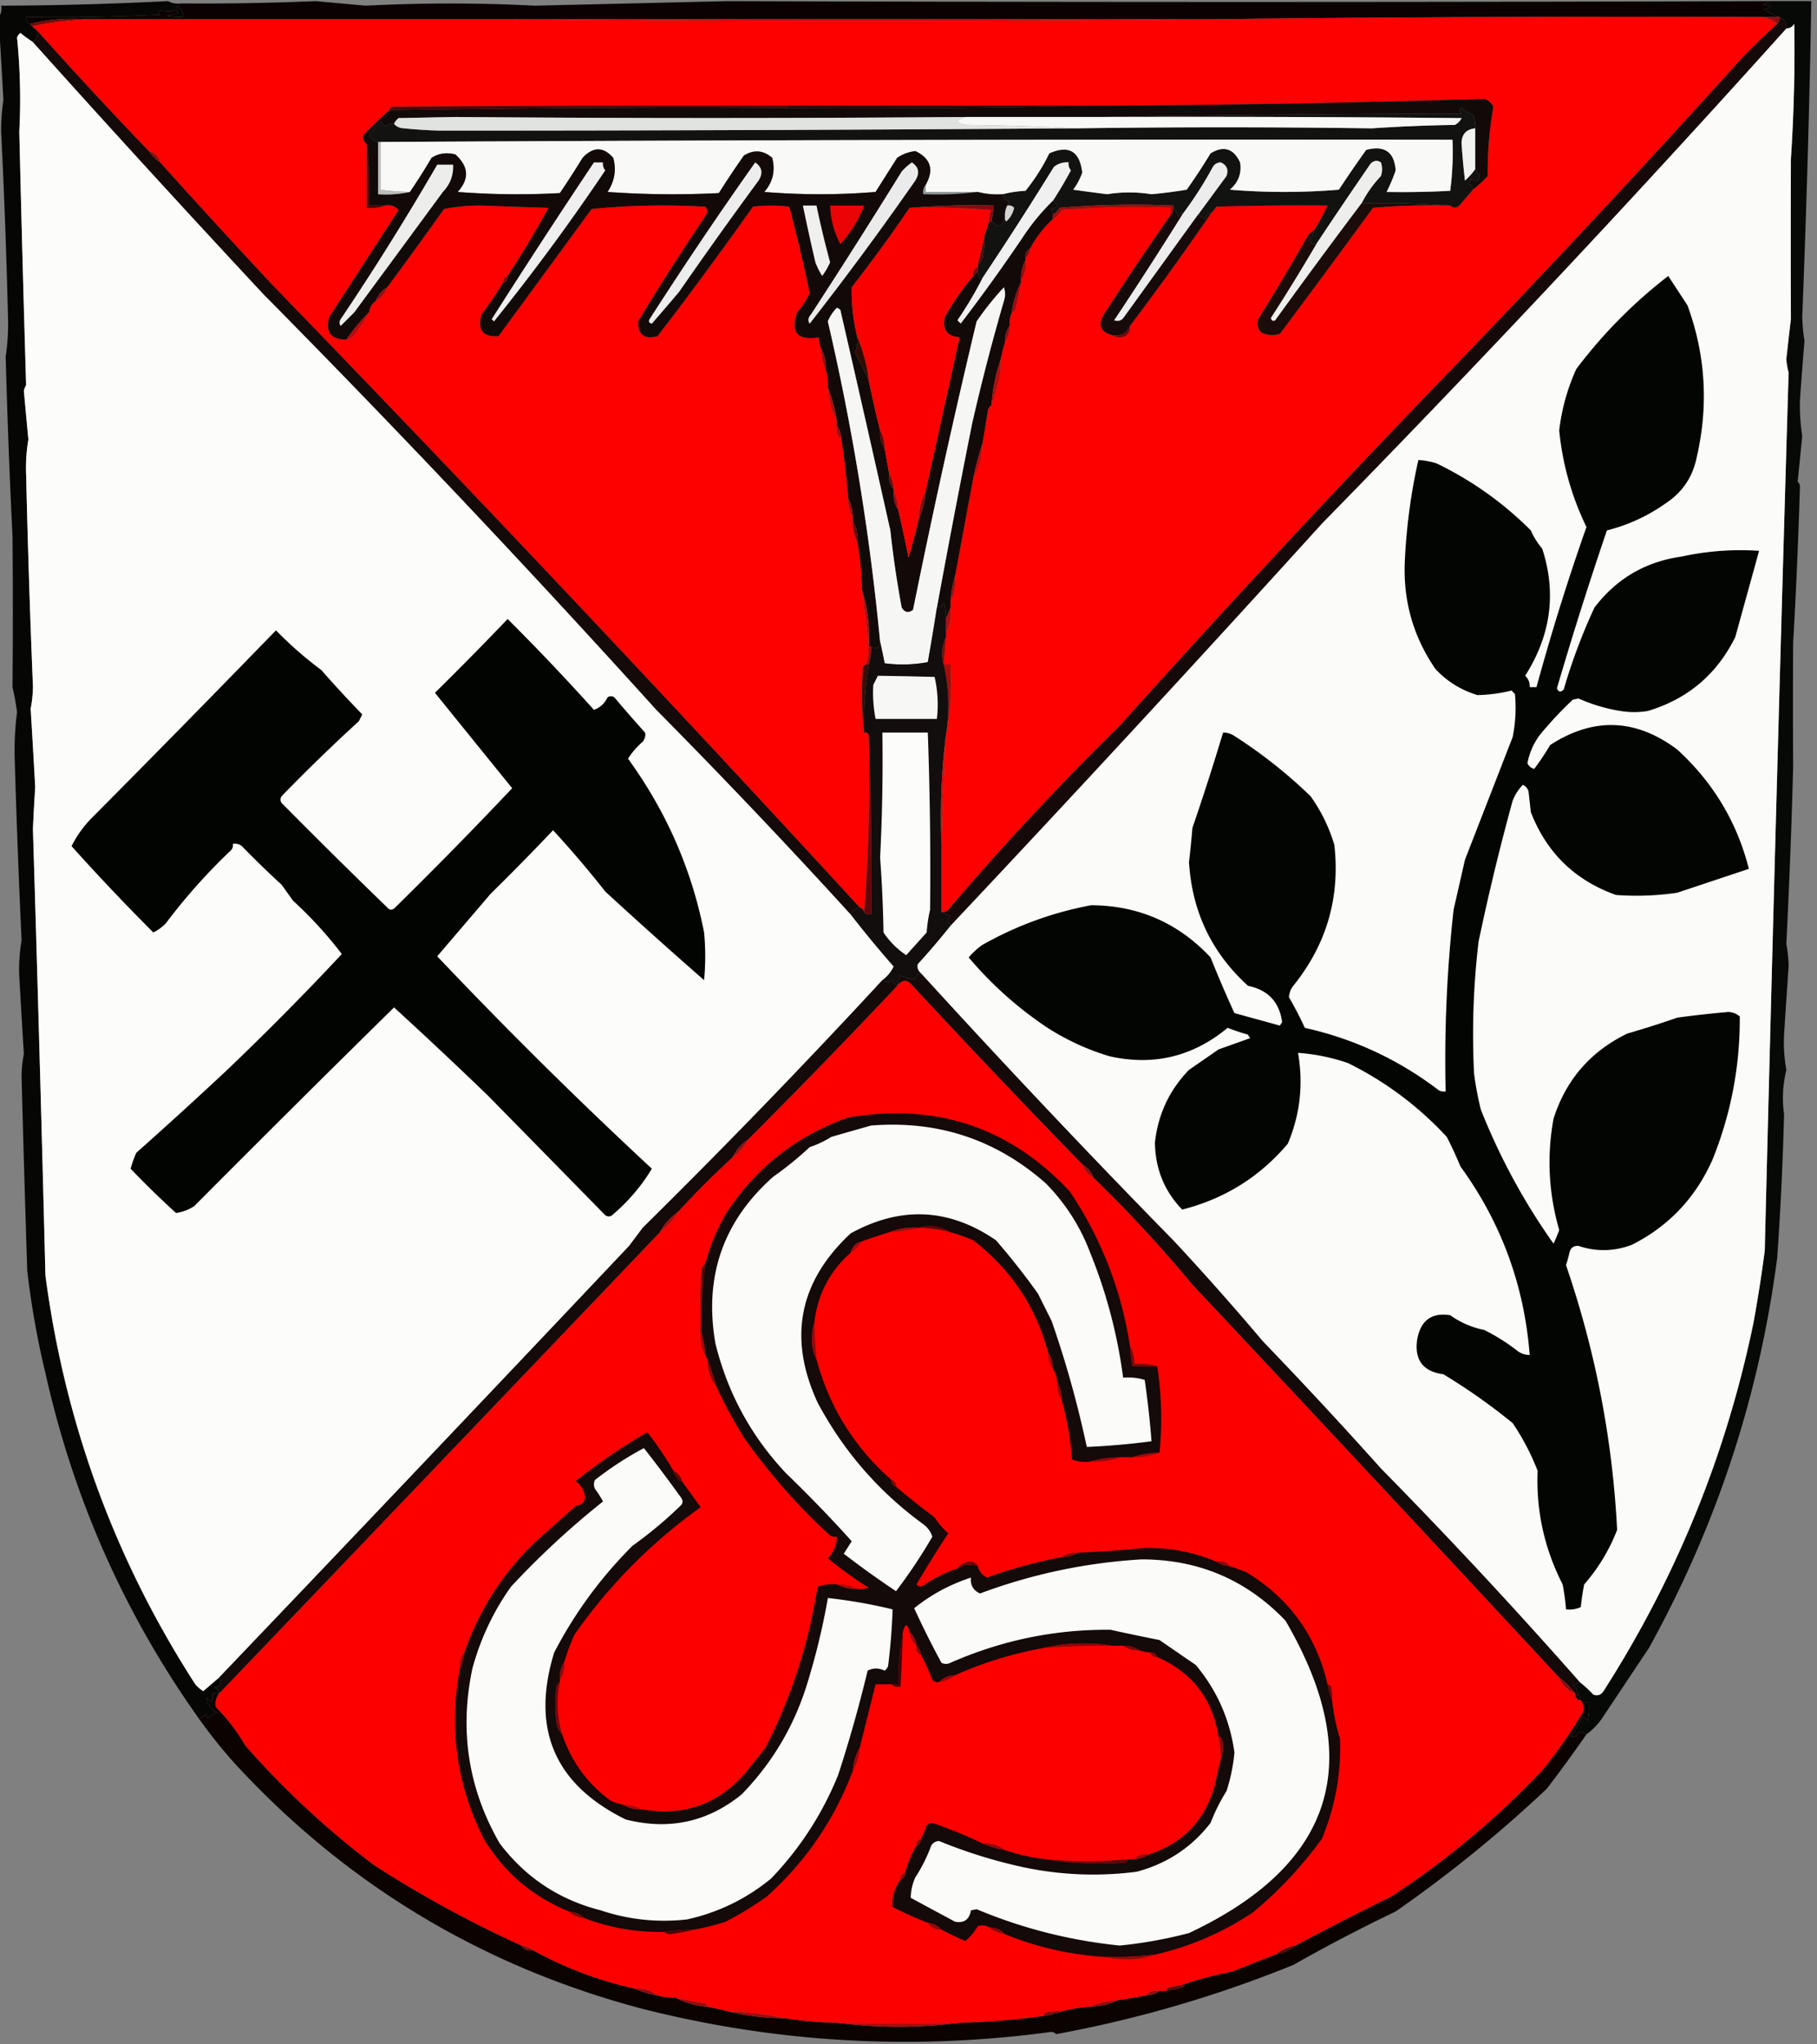 <svg xmlns="http://www.w3.org/2000/svg" width="800" height="900" style="shape-rendering:geometricPrecision;text-rendering:geometricPrecision;image-rendering:optimizeQuality;fill-rule:evenodd;clip-rule:evenodd"><rect width="100%" height="100%" fill="#808080" stroke="none"/><path style="opacity:1" fill="#0b0102" d="M778.5.5c-.418.722-1.084 1.222-2 1.5 4 .667 4 1.333 0 2 2.234 1.585 4.567 2.752 7 3.5h-8c-81.461-.304-162.795.03-244 1-100.443-.09-201.11-.09-302 0h-191c-8.734-.635-17.067.032-25 2-1.548-.321-2.215-1.321-2-3 19.678.333 39.345 0 59-1-1.006-.896-1.006-1.562 0-2 2.688.631 5.188.631 7.5 0l.5 1a14.73 14.73 0 0 1-5 1.5c2.31.497 4.643.663 7 .5.363-2.411-.637-3.911-3-4.5.916-.278 1.582-.778 2-1.5 19.762.166 39.595-.168 59.5-1l22 2a725.208 725.208 0 0 1 74.5 0l85-2c149.746.494 302.413.494 458 0z"/><path style="opacity:1" fill="#070906" d="M778.5.5h19c-.776 45.006-2.109 91.34-4 139 .115 3.855.448 7.355 1 10.5a1840.214 1840.214 0 0 0-2 26 90.273 90.273 0 0 0 1 16l-2 20a3.943 3.943 0 0 1 1 2c-.69 23.002-1.69 46.002-3 69a4714.47 4714.47 0 0 0 0 54.5c-.69 26.012-1.69 52.012-3 78 .632 3.477.965 6.811 1 10-.691 9.98-1.358 19.98-2 30-.262 5.044.072 10.211 1 15.5-1.589 6.714-1.922 13.214-1 19.5-.541 21.04-1.541 42.04-3 63-7.854 60.782-26.688 118.115-56.5 172l-20 30c-2.05 3.213-4.55 5.879-7.5 8-1.188-.548-2.355-.881-3.5-1-.849 2.006-2.015 2.672-3.5 2a55.394 55.394 0 0 0 5.5-9l2 2c.497-2.646.664-5.313.5-8h-3c0-.667-.333-1-1-1 .05-2.698-.95-4.864-3-6.5 1.237-.232 2.237-.732 3-1.5a46.081 46.081 0 0 1 6 5.5c1.867.711 3.367.211 4.5-1.5 31.982-49.959 53.982-103.959 66-162a619.335 619.335 0 0 0 5-32A76779.088 76779.088 0 0 1 787.5 164c-.561-2.071-.894-4.071-1-6 .645-5.847 1.312-11.681 2-17.5-.065-23.535-.065-47.035 0-70.5a725.388 725.388 0 0 0 1.5-59.5c-.816 1.323-1.983 1.99-3.5 2 .227-2.433-.773-4.1-3-5-2.433-.748-4.766-1.915-7-3.5 4-.667 4-1.333 0-2 .916-.278 1.582-.778 2-1.5z"/><path style="opacity:1" fill="#060705" d="M79.5 1.5c-.418.722-1.084 1.222-2 1.5 2.363.589 3.363 2.089 3 4.5a24.936 24.936 0 0 1-7-.5 14.73 14.73 0 0 0 5-1.5l-.5-1c-2.312.631-4.812.631-7.5 0-1.006.438-1.006 1.104 0 2a871.123 871.123 0 0 1-59 1c-.215 1.679.452 2.679 2 3 0 .667.333 1 1 1 0 .667.333 1 1 1 1.487 2.342 1.154 4.342-1 6a54.619 54.619 0 0 1-5.5-4 4.453 4.453 0 0 0-1.5 2 273.29 273.29 0 0 1 1 41.5c.883 37.202 1.883 74.369 3 111.5a11.47 11.47 0 0 0-1 2.5 4205.9 4205.9 0 0 0 2 21.5c-.871 5.044-1.205 10.211-1 15.5a5266.842 5266.842 0 0 0 3 93 52.606 52.606 0 0 1-1 10 5890.22 5890.22 0 0 1 2 34.5 866.225 866.225 0 0 0-1 18.5A34108.132 34108.132 0 0 1 20 561.5c8.615 65.169 30.615 125.169 66 180a14.984 14.984 0 0 0 3.5 3c2.353-2.023 4.686-4.023 7-6 1.452 2.274.785 3.774-2 4.5 1.256.417 1.923 1.25 2 2.5h-3c.492 3.79-.341 4.456-2.5 2 .332 2.789 1.832 4.956 4.5 6.5a15.645 15.645 0 0 0-4 2.5l-1-2c-.765 1.112-1.765 1.779-3 2-32.582-45.81-55.082-96.477-67.5-152a380.643 380.643 0 0 1-8-45c-.928-28.498-1.762-56.998-2.5-85.5.02-3.418.353-6.751 1-10a8369.364 8369.364 0 0 1-2-34c-.258-5.139.075-10.472 1-16a4626.854 4626.854 0 0 1-3-79c-.25-7.073.084-14.24 1-21.5a109.8 109.8 0 0 0-2-11c.2-21.813.2-43.979 0-66.5a3576.824 3576.824 0 0 1-3-79 96.555 96.555 0 0 0 1-18 3168.386 3168.386 0 0 0-3-81 91.959 91.959 0 0 1 1-14C.843 32.402.176 20.902-.5 9.5v-2c.951-1.419 1.284-3.085 1-5 23.827-.078 48.327-.744 73.5-2 1.7.906 3.533 1.24 5.5 1z"/><path style="opacity:1" fill="#8d0e12" d="M775.5 7.5h8c.237 1.291-.096 2.291-1 3-2.008-1.583-4.341-2.583-7-3z"/><path style="opacity:1" fill="#770a06" d="M38.5 8.5c-8.219.346-16.219 1.346-24 3-.667 0-1-.333-1-1 7.933-1.968 16.266-2.635 25-2z"/><path style="opacity:1" fill="#d6060c" d="M531.5 8.5a12165.28 12165.28 0 0 1-302 0c100.89-.09 201.557-.09 302 0z"/><path style="opacity:1" fill="#fd0000" d="M775.5 7.5c2.659.417 4.992 1.417 7 3a326.72 326.72 0 0 0-15.5 15 5616.609 5616.609 0 0 1-135.5 145 5836.142 5836.142 0 0 0-138.5 149 1239.121 1239.121 0 0 0-75.5 81c-.825.886-1.825 1.219-3 1v-30c.681-15.902 1.347-31.902 2-48 1.975-9.946 2.642-20.279 2-31h-3l1-12v-2c1.914-3.184 2.58-6.851 2-11v-3c1.717-3.345 2.384-7.011 2-11l8-43c2.707-4.502 4.04-9.502 4-15a800.15 800.15 0 0 0 2.5-15c.278-.916.778-1.582 1.5-2a97.3 97.3 0 0 0 3.5-12c.497-2.646.664-5.313.5-8a85.398 85.398 0 0 1 2-8c1.424-2.015 2.09-4.348 2-7-.175-2.121.159-4.121 1-6 .617-.111 1.117-.444 1.5-1a226.908 226.908 0 0 0 2.5-12v-1c1.765-2.623 2.432-5.623 2-9v-1c1.174-1.014 1.84-2.347 2-4a47.814 47.814 0 0 1 10-13c1.645-.979 2.979-2.312 4-4a384.43 384.43 0 0 1 48-1v3a1466.26 1466.26 0 0 0-29.5 44c-2.653 4.546-1.486 7.546 3.5 9 1.788 1.122 3.788 1.289 6 .5 1.537-1.11 2.203-2.61 2-4.5a1354.481 1354.481 0 0 0 36-50c.767-.672 1.434-1.505 2-2.5 16.33-.5 32.663-.667 49-.5a88.327 88.327 0 0 1-6 11c-.958.453-1.792 1.119-2.5 2a1043.733 1043.733 0 0 1-22 37c-.756 2.309-.256 4.309 1.5 6 2.606 1.152 5.273 1.318 8 .5a5763.666 5763.666 0 0 0 41-55.5 289.882 289.882 0 0 1 34-1c1.358 1.126 2.692 1.126 4 0 2.023-2.353 4.023-4.686 6-7a54.547 54.547 0 0 0 6.5-6 168.023 168.023 0 0 1 2.5-30.5c-.869-1.702-2.202-2.869-4-3.5a6417.035 6417.035 0 0 1-172 3c-44.779-.019-89.779-.019-135 0-58.001-.167-116.001 0-174 .5-.556.383-.889.883-1 1.5a177.563 177.563 0 0 0-11.5 11c-.3 1.566.2 2.899 1.5 4v28c2.885.306 5.552-.027 8-1 2.477-.45 4.477.218 6 2a51633.3 51633.3 0 0 1-30.5 47c-1.814 6.677.686 10.01 7.5 10 1.517-.011 2.684-.677 3.5-2a82.358 82.358 0 0 0 6.5-10c.25-2.174 1.25-3.841 3-5 2.414-1.411 4.081-3.411 5-6a2357.077 2357.077 0 0 0 25-34.5 81.33 81.33 0 0 1 17-1.5c9.668.378 19.334.711 29 1a419.468 419.468 0 0 1-18 30c-1.406.473-2.073 1.473-2 3a180.467 180.467 0 0 1-9.5 14c-1.875 6.782.625 9.948 7.5 9.5a75044.185 75044.185 0 0 1 41-56 319.86 319.86 0 0 1 50-1c1.017 1.05 1.184 2.216.5 3.5a1052.837 1052.837 0 0 0-30 47c-.13 5.859 2.703 8.026 8.5 6.5a1788.701 1788.701 0 0 0 42-57 64.247 64.247 0 0 1 16 0 643.951 643.951 0 0 1 9 38c-1.381 3.063-3.214 5.896-5.5 8.5-3.03 8.861.137 12.528 9.5 11a20.69 20.69 0 0 0 1 5c.176 3.227.843 6.227 2 9 .888 2.554 1.221 5.221 1 8 .265 5.399 1.598 10.399 4 15v2c-.475 2.582.192 4.582 2 6a345.102 345.102 0 0 1 3 26c-.206 2.995.46 5.662 2 8v2c-.08 3.281.587 6.281 2 9a128.427 128.427 0 0 1 2 21 2656.489 2656.489 0 0 1 3 25 41.541 41.541 0 0 1-1 8c-.617.111-1.117.444-1.5 1-.825 9.842-.658 19.509.5 29 .992-.172 1.658.162 2 1 .658 26.355-.009 52.355-2 78-.333-1-1-1.667-2-2a14228.212 14228.212 0 0 0-258.5-274 3681.85 3681.85 0 0 1-49.5-54c-.667-2.667-2.333-4.333-5-5a1916.364 1916.364 0 0 1-50-54c-.667 0-1-.333-1-1 7.781-1.654 15.781-2.654 24-3h191a12165.28 12165.28 0 0 0 302 0c81.205-.97 162.539-1.304 244-1z"/><path style="opacity:1" fill="#fbfcf9" d="M695.5 740.5a2334.748 2334.748 0 0 0-87.5-94 2082.653 2082.653 0 0 0-52-56 1224.5 1224.5 0 0 0-39-44 4482.905 4482.905 0 0 1-111.5-118c-1.3-1.101-1.8-2.434-1.5-4a342.656 342.656 0 0 0 14.5-17 12691.942 12691.942 0 0 0 163.5-177 6956.699 6956.699 0 0 0 204.5-218c1.517-.01 2.684-.677 3.5-2a725.388 725.388 0 0 1-1.5 59.5c-.065 23.465-.065 46.965 0 70.5a2253.034 2253.034 0 0 0-2 17.5c.106 1.929.439 3.929 1 6A76779.088 76779.088 0 0 0 777 550.5a619.335 619.335 0 0 1-5 32c-12.018 58.041-34.018 112.041-66 162-1.133 1.711-2.633 2.211-4.5 1.5a46.081 46.081 0 0 0-6-5.5z"/><path style="opacity:1" fill="#fcfdfa" d="M14.5 18.5a7793.153 7793.153 0 0 0 101.5 111 5637.904 5637.904 0 0 1 173 183c29.209 29.5 57.709 59.5 85.5 90a515.504 515.504 0 0 0 19 23c-1.22 2.481-2.886 4.481-5 6a3272.055 3272.055 0 0 1-105.5 109l-6 8a48249.994 48249.994 0 0 1-180.5 190 2968.346 2968.346 0 0 0-7 6 14.984 14.984 0 0 1-3.5-3c-35.385-54.831-57.385-114.831-66-180A34108.132 34108.132 0 0 0 14.5 365c.265-6.121.598-12.288 1-18.5a5890.22 5890.22 0 0 0-2-34.5c.647-3.249.98-6.582 1-10a5266.842 5266.842 0 0 1-3-93c-.205-5.289.129-10.456 1-15.5a4205.9 4205.9 0 0 1-2-21.5 11.47 11.47 0 0 1 1-2.5A17600.391 17600.391 0 0 1 8.5 58a273.29 273.29 0 0 0-1-41.5 4.453 4.453 0 0 1 1.5-2 54.619 54.619 0 0 0 5.5 4z"/><path style="opacity:1" fill="#4a0404" d="M346.5 46.5v1a7746.686 7746.686 0 0 0-175 1c.111-.617.444-1.117 1-1.5 57.999-.5 115.999-.667 174-.5z"/><path style="opacity:1" fill="#250101" d="M481.5 46.5a4626.3 4626.3 0 0 1-135 1v-1c45.221-.019 90.221-.019 135 0z"/><path style="opacity:1" fill="#121210" d="M649.5 56.5c-3.897.398-5.897 2.565-6 6.5.311 4.96.811 10.46 1.5 16.5 1.736-1.563 3.236-3.23 4.5-5 .453.958 1.119 1.792 2 2.5-.483 3.462-1.65 3.962-3.5 1.5a9.457 9.457 0 0 1-1.5 2.5c1.256.417 1.923 1.25 2 2.5a2968.346 2968.346 0 0 1-6 7c-1.308 1.126-2.642 1.126-4 0a380.848 380.848 0 0 0-39-1 50.79 50.79 0 0 1 8.5-12c.667-2 .667-4 0-6-1.507-1.035-3.007-.868-4.5.5a2458.787 2458.787 0 0 0-24 35.5c-1.225.469-2.225-.198-3-2 1.13-1.122 1.797-2.456 2-4a88.327 88.327 0 0 0 6-11c-16.337-.167-32.67 0-49 .5-.566.995-1.233 1.828-2 2.5-1.359.507-2.359 1.507-3 3a187.991 187.991 0 0 0-3-2 7532.7 7532.7 0 0 0 12.5-17c.971-2.804.138-4.804-2.5-6-1.529.029-2.696.695-3.5 2-4.038 7.438-8.538 14.438-13.5 21 .065-.438-.101-.772-.5-1l-1 2a39.405 39.405 0 0 1-2.5-5 387.958 387.958 0 0 0-50 1c-.688 1.355-1.688 2.355-3 3 .086-.996-.248-1.83-1-2.5 3.454-.628 3.787-1.795 1-3.5a181.997 181.997 0 0 0 8-13.5c-.837-1.011-1.17-2.178-1-3.5-2.436-.183-4.603.484-6.5 2a1614.704 1614.704 0 0 1-31.5 49c-1.548-.321-2.215-1.321-2-3v-3c1.567-1.181 2.401-2.847 2.5-5 .497-2.646.664-5.313.5-8l2-6h1c.958.453 1.792 1.12 2.5 2 1.742-.264 2.909-1.597 3.5-4a2.429 2.429 0 0 0 .5 2c1.815-1.6 2.982-3.6 3.5-6-.825-.886-1.825-1.219-3-1 .111-.617.444-1.117 1-1.5-1.563-.759-2.563-1.926-3-3.5 3.141-.821 6.475-1.321 10-1.5A85.639 85.639 0 0 0 462 67.5c8.587-3.786 13.421-.952 14.5 8.5a27.197 27.197 0 0 1-4 7.5c5.018.714 10.018 1.38 15 2 6.36-1.043 12.86-1.043 19.5 0a209.875 209.875 0 0 0 15.5-2 272.168 272.168 0 0 0 10.5-16c5.789-3.503 10.123-2.17 13 4 .765 4.772-.735 8.772-4.5 12 16 1.333 32 1.333 48 0a530.982 530.982 0 0 1 12-17.5c8.057-2.15 12.39.85 13 9a72.737 72.737 0 0 1-4 9.5c9.339.166 18.673 0 28-.5a130.16 130.16 0 0 0 1-22.5 71055.05 71055.05 0 0 0-472 1h-1c-2.35-.646-3.684-1.813-4-3.5l5.5-5.5a4.458 4.458 0 0 0 1.5 2 6.846 6.846 0 0 1 4-1c1.014 1.265 2.514 1.931 4.5 2 5.153.53 10.319.863 15.5 1 92.696.002 186.029-.33 280-1 43.507-.609 87.007-.609 130.5 0a683.157 683.157 0 0 1 36.5-1.5 6.544 6.544 0 0 0 3-3c-52.999-.5-105.999-.667-159-.5 52.832-.833 105.832-1.333 159-1.5-1.211-.893-1.211-1.726 0-2.5a18.95 18.95 0 0 0 5 3 11.987 11.987 0 0 1 1 6z"/><path style="opacity:1" fill="#f9faf7" d="M441.5 85.5c-3.769.256-7.436-.077-11-1h-23v-3c3.841-6.728 2.341-11.728-4.5-15-2.964.383-5.63 1.383-8 3l-9.5 15a300.632 300.632 0 0 1-49 0c3.774-4.305 4.94-9.305 3.5-15-3.923-3.418-8.089-3.751-12.5-1a434.457 434.457 0 0 0-11 16.5 400.721 400.721 0 0 1-49-.5c3.125-4.766 3.958-9.766 2.5-15-4.333-4.985-8.833-4.985-13.5 0a395.976 395.976 0 0 1-10 15.5 338.065 338.065 0 0 1-45-.5c5.217-5.702 4.883-11.202-1-16.5-3.817-1.023-7.317-.523-10.5 1.5a271.642 271.642 0 0 1-9.5 15c-4.357-.087-8.69-.42-13-1v-21a71055.05 71055.05 0 0 1 472-1 130.16 130.16 0 0 1-1 22.5c-9.327.5-18.661.666-28 .5a72.737 72.737 0 0 0 4-9.5c-.61-8.15-4.943-11.15-13-9a530.982 530.982 0 0 0-12 17.5c-16 1.333-32 1.333-48 0 3.765-3.228 5.265-7.228 4.5-12-2.877-6.17-7.211-7.503-13-4a272.168 272.168 0 0 1-10.5 16 209.875 209.875 0 0 1-15.5 2c-6.64-1.043-13.14-1.043-19.5 0a854.716 854.716 0 0 1-15-2 27.197 27.197 0 0 0 4-7.5c-1.079-9.452-5.913-12.286-14.5-8.5A85.639 85.639 0 0 1 451.5 84c-3.525.179-6.859.679-10 1.5z"/><path style="opacity:1" fill="#910c0c" d="M65.5 66.5c2.667.667 4.333 2.333 5 5-2-1.333-3.667-3-5-5z"/><path style="opacity:1" fill="#510404" d="M161.5 63.5c.993 8.818 1.327 17.818 1 27h7c-2.448.973-5.115 1.306-8 1v-28z"/><path style="opacity:1" fill="#919697" d="M407.5 81.5v3h23c-7.816.992-15.816 1.326-24 1-.268-1.599.066-2.932 1-4z"/><path style="opacity:1" fill="#eeefed" d="M599.5 89.5a3166.408 3166.408 0 0 0-38 51.5c-.983.591-1.65.257-2-1a850.5 850.5 0 0 0 20-32.5 2458.787 2458.787 0 0 1 24-35.5c1.493-1.368 2.993-1.535 4.5-.5.667 2 .667 4 0 6a50.79 50.79 0 0 0-8.5 12z"/><path style="opacity:1" fill="#eff0ef" d="M463.5 88.5c-4.606 4.489-8.773 9.489-12.5 15a778.592 778.592 0 0 1-28 39l-1.5-1.5a172.484 172.484 0 0 0 11-18.5 1614.704 1614.704 0 0 0 31.5-49c1.897-1.516 4.064-2.183 6.5-2-.17 1.322.163 2.489 1 3.5a181.997 181.997 0 0 1-8 13.5z"/><path style="opacity:1" fill="#9f0c0f" d="M516.5 90.5c.268 1.599-.066 2.932-1 4v-3a384.43 384.43 0 0 0-48 1c-1.021 1.688-2.355 3.021-4 4v-2c1.312-.645 2.312-1.645 3-3a387.958 387.958 0 0 1 50-1z"/><path style="opacity:1" fill="#ecedec" d="M527.5 94.5a47510.28 47510.28 0 0 0-32.5 45c-1.133 1.711-2.633 2.211-4.5 1.5a1858.427 1858.427 0 0 0 30-46.5c4.962-6.562 9.462-13.562 13.5-21 .804-1.305 1.971-1.971 3.5-2 2.638 1.196 3.471 3.196 2.5 6a7532.7 7532.7 0 0 1-12.5 17z"/><path style="opacity:1" fill="#7e080e" d="M453.5 109.5c-.16 1.653-.826 2.986-2 4-.271-1.88.396-3.213 2-4z"/><path style="opacity:1" fill="#120a09" d="M648.5 83.5c-.077-1.25-.744-2.083-2-2.5a9.457 9.457 0 0 0 1.5-2.5c1.85 2.462 3.017 1.962 3.5-1.5-.881-.708-1.547-1.542-2-2.5v-18a11.987 11.987 0 0 0-1-6 18.95 18.95 0 0 1-5-3c-1.211.774-1.211 1.607 0 2.5-53.168.167-106.168.667-159 1.5h-59a13726.4 13726.4 0 0 1-225 0l-25 .5c-.881.708-1.547 1.542-2 2.5a6.846 6.846 0 0 0-4 1 4.458 4.458 0 0 1-1.5-2l-5.5 5.5c.316 1.687 1.65 2.854 4 3.5v23c4.863.32 9.53-.014 14-1a271.642 271.642 0 0 0 9.5-15c3.183-2.023 6.683-2.523 10.5-1.5 5.883 5.298 6.217 10.798 1 16.5a338.065 338.065 0 0 0 45 .5 395.976 395.976 0 0 0 10-15.5c4.667-4.985 9.167-4.985 13.5 0 1.458 5.234.625 10.234-2.5 15a400.721 400.721 0 0 0 49 .5 434.457 434.457 0 0 1 11-16.5c4.411-2.751 8.577-2.418 12.5 1 1.44 5.695.274 10.695-3.5 15a300.632 300.632 0 0 0 49 0l9.5-15c2.37-1.617 5.036-2.617 8-3 6.841 3.272 8.341 8.272 4.5 15-.934 1.068-1.268 2.401-1 4 8.184.326 16.184-.008 24-1 3.564.923 7.231 1.256 11 1 .437 1.574 1.437 2.741 3 3.5-.556.383-.889.883-1 1.5-.801 1.542-1.134 3.209-1 5-.591 2.403-1.758 3.736-3.5 4-.708-.88-1.542-1.547-2.5-2a51.56 51.56 0 0 0 1-7 342.838 342.838 0 0 0-37 1 633.439 633.439 0 0 1-25.5 35 82.444 82.444 0 0 0 2.5 22c.256 2.292-.077 4.459-1 6.5 2.03 4.27 4.03 8.437 6 12.5a456.635 456.635 0 0 0 5 22c-.206 2.995.46 5.662 2 8l2 11c-.329 2.728.337 5.062 2 7v1c-.206 2.995.46 5.662 2 8a641.83 641.83 0 0 1 4.5 21 261.911 261.911 0 0 0 4.5-17c1.745-3.7 2.745-7.7 3-12a72944.14 72944.14 0 0 0 15-68c-5.552-.411-7.718-3.411-6.5-9a115.27 115.27 0 0 1 12.5-18l2-2c-.215 1.679.452 2.679 2 3a172.484 172.484 0 0 1-11 18.5l1.5 1.5a778.592 778.592 0 0 0 28-39c3.727-5.511 7.894-10.511 12.5-15 2.787 1.705 2.454 2.872-1 3.5.752.67 1.086 1.504 1 2.5v2a47.814 47.814 0 0 0-10 13c-1.604.787-2.271 2.12-2 4v1c-1.413 2.719-2.08 5.719-2 9v1c-2.078 4.009-3.411 8.342-4 13-.841 1.879-1.175 3.879-1 6-1.424 2.015-2.09 4.348-2 7a85.398 85.398 0 0 0-2 8c-2.156 6.373-3.489 13.039-4 20-.722.418-1.222 1.084-1.5 2a800.15 800.15 0 0 1-2.5 15 145.88 145.88 0 0 0-4 15l-8 43c-1.025 3.474-1.692 7.14-2 11v3l-2 5a13.116 13.116 0 0 0-1-7c-.765 1.112-1.765 1.779-3 2a5152.78 5152.78 0 0 1 15.5-81 945.693 945.693 0 0 1 14-54c.667-2 .667-4 0-6a129.038 129.038 0 0 0-12 15 3687.342 3687.342 0 0 0-28 127c-2.022 1.491-3.688 1.158-5-1a448.875 448.875 0 0 1-5-34 16310.195 16310.195 0 0 0-22-97 3.647 3.647 0 0 0-1.5-1 17.774 17.774 0 0 0-4 6 1071.329 1071.329 0 0 1 23 141c-.294 2.981-1.628 3.648-4 2h-1c.46-8.65-.54-16.984-3-25a128.427 128.427 0 0 0-2-21c.285-3.329-.382-6.329-2-9v-2c-.065-2.928-.732-5.595-2-8a345.102 345.102 0 0 0-3-26c-.095-2.286-.762-4.286-2-6v-2c-.838-5.218-2.172-10.218-4-15 .221-2.779-.112-5.446-1-8 .285-3.329-.382-6.329-2-9a20.69 20.69 0 0 1-1-5c-9.363 1.528-12.53-2.139-9.5-11 2.286-2.604 4.119-5.437 5.5-8.5a643.951 643.951 0 0 0-9-38 64.247 64.247 0 0 0-16 0 1788.701 1788.701 0 0 1-42 57c-5.797 1.526-8.63-.641-8.5-6.5a1052.837 1052.837 0 0 1 30-47c.684-1.284.517-2.45-.5-3.5a319.86 319.86 0 0 0-50 1 75044.185 75044.185 0 0 0-41 56c-6.875.448-9.375-2.718-7.5-9.5a180.467 180.467 0 0 0 9.5-14c1.406-.473 2.073-1.473 2-3a419.468 419.468 0 0 0 18-30 3150.81 3150.81 0 0 1-29-1 81.33 81.33 0 0 0-17 1.5 2357.077 2357.077 0 0 1-25 34.5c-2.414 1.411-4.081 3.411-5 6-1.75 1.159-2.75 2.826-3 5a86.79 86.79 0 0 0-10 12c-6.814.01-9.314-3.323-7.5-10a51633.3 51633.3 0 0 0 30.5-47c-1.523-1.782-3.523-2.45-6-2h-7c.327-9.182-.007-18.182-1-27-1.3-1.101-1.8-2.434-1.5-4a177.563 177.563 0 0 1 11.5-11 7746.686 7746.686 0 0 1 175-1 4626.3 4626.3 0 0 0 135-1 6417.035 6417.035 0 0 0 172-3c1.798.631 3.131 1.798 4 3.5a168.023 168.023 0 0 0-2.5 30.5 54.547 54.547 0 0 1-6.5 6z"/><path style="opacity:1" fill="#4c0b08" d="M433.5 103.5a32.462 32.462 0 0 1-.5 8c-.099 2.153-.933 3.819-2.5 5a339.042 339.042 0 0 0 3-13z"/><path style="opacity:1" fill="#f0f0ef" d="M353.5 90.5h6a423.08 423.08 0 0 0 6 25 33.902 33.902 0 0 1-3.5 6 34.099 34.099 0 0 1-3-6 961.335 961.335 0 0 1-5.5-25z"/><path style="opacity:1" fill="#eeefee" d="M261.5 71.5h4c-.17 1.322.163 2.489 1 3.5a953.012 953.012 0 0 1-49 66.5l-1-1a3671.168 3671.168 0 0 1 45-69z"/><path style="opacity:1" fill="#ecedec" d="M332.5 71.5c3.064 2.058 3.564 4.725 1.5 8a2076.047 2076.047 0 0 0-35 49 1255.815 1255.815 0 0 1-12 14c-1.257-.35-1.591-1.017-1-2a1835.156 1835.156 0 0 1 46.5-69z"/><path style="opacity:1" fill="#d4d5d3" d="M443.5 90.5c1.175-.219 2.175.114 3 1-.518 2.4-1.685 4.4-3.5 6a2.429 2.429 0 0 1-.5-2c-.134-1.791.199-3.458 1-5z"/><path style="opacity:1" fill="#fb0000" d="M400.5 91.5a324.876 324.876 0 0 1 36 1 9.107 9.107 0 0 0-1 5l-2 6a339.042 339.042 0 0 1-3 13v1c-1.604.787-2.271 2.12-2 4a115.27 115.27 0 0 0-12.5 18c-1.218 5.589.948 8.589 6.5 9a72944.14 72944.14 0 0 1-15 68c-1.842 3.659-2.842 7.659-3 12a261.911 261.911 0 0 1-4.5 17 641.83 641.83 0 0 0-4.5-21c-.065-2.928-.732-5.595-2-8v-1c-.221-2.567-.888-4.901-2-7l-2-11c-.065-2.928-.732-5.595-2-8a456.635 456.635 0 0 1-5-22c-.797-6.686-2.463-13.019-5-19a82.444 82.444 0 0 1-2.5-22 633.439 633.439 0 0 0 25.5-35z"/><path style="opacity:1" fill="#ea0406" d="M365.5 90.5h15c-2.413 6.266-5.913 11.932-10.5 17-2.824-5.277-4.324-10.944-4.5-17z"/><path style="opacity:1" fill="#870c0f" d="M400.5 91.5a342.838 342.838 0 0 1 37-1 51.56 51.56 0 0 1-1 7h-1a9.107 9.107 0 0 1 1-5 324.876 324.876 0 0 0-36-1z"/><path style="opacity:1" fill="#bdbebc" d="M166.5 62.5h1v21c4.31.58 8.643.913 13 1-4.47.986-9.137 1.32-14 1v-23z"/><path style="opacity:1" fill="#edeeec" d="M192.5 72.5h7c.231 4.618-1.269 8.618-4.5 12a60920.601 60920.601 0 0 1-39 53l-6 6c-.667-1-.667-2 0-3a1207.769 1207.769 0 0 0 42.5-68z"/><path style="opacity:1" fill="#f2f3f1" d="M649.5 56.5v18c-1.264 1.77-2.764 3.437-4.5 5-.689-6.04-1.189-11.54-1.5-16.5.103-3.935 2.103-6.102 6-6.5z"/><path style="opacity:1" fill="#e1e3e0" d="M425.5 51.5c-5.035 1.335-5.035 2.501 0 3.5 16.172.169 32.172.669 48 1.5-93.971.67-187.304 1.002-280 1a204.339 204.339 0 0 1-15.5-1c-1.986-.069-3.486-.735-4.5-2 .453-.958 1.119-1.792 2-2.5l25-.5a13726.4 13726.4 0 0 0 225 0z"/><path style="opacity:1" fill="#f8f9f6" d="M425.5 51.5h59c53.001-.167 106.001 0 159 .5a6.544 6.544 0 0 1-3 3 683.157 683.157 0 0 0-36.5 1.5 4662.474 4662.474 0 0 0-130.5 0 1141.995 1141.995 0 0 0-48-1.5c-5.035-.999-5.035-2.165 0-3.5z"/><path style="opacity:1" fill="#eaebea" d="M401.5 71.5c3.064 2.058 3.564 4.725 1.5 8a1426.564 1426.564 0 0 1-46.5 63c-.908-1.29-.741-2.623.5-4a3252.06 3252.06 0 0 0 40-63c1.397-1.57 2.897-2.904 4.5-4z"/><path style="opacity:1" fill="#750b0c" d="M430.5 117.5v2l-2 2c-.271-1.88.396-3.213 2-4z"/><path style="opacity:1" fill="#030502" d="M734.5 121.5c2.797 4.235 5.631 8.568 8.5 13 7.975 21.831 9.308 44.164 4 67-1.758 8.516-6.258 15.182-13.5 20-7.938 5.637-16.605 9.637-26 12a1682.74 1682.74 0 0 0-22 69.5c.637 1.713 1.637 1.879 3 .5a254.532 254.532 0 0 1 13.5-36c9.69-12.766 22.523-20.266 38.5-22.5 11.358-2.456 22.691-3.29 34-2.5a949995.26 949995.26 0 0 0-10.5 38c-8.122 16.408-20.956 27.242-38.5 32.5-4 .667-8 .667-12 0a73.776 73.776 0 0 1-18.5-5.5l-2.5.5a167.199 167.199 0 0 0-14.5 15.5c-2.784 3.735-4.617 7.902-5.5 12.5.598 1.301 1.598 2.135 3 2.5a111.365 111.365 0 0 0 7-10.5c19.066-12.385 37.732-11.718 56 2 15.804 14.462 26.304 31.962 31.5 52.5L738.5 393a122.163 122.163 0 0 1-27 1c-18.09-6.455-30.59-18.622-37.5-36.5l-1-9c-.368-1.41-1.201-2.41-2.5-3a20.955 20.955 0 0 0-4.5 7 1030.563 1030.563 0 0 0-15 62c-2.284 19.11-2.95 38.443-2 58a136.305 136.305 0 0 0 3 16c8.335 21.008 19.001 40.675 32 59a66.615 66.615 0 0 0 2.5-6c-4.673-16.238-5.506-32.571-2.5-49 5.453-17.122 16.286-29.622 32.5-37.5a426.267 426.267 0 0 0 22-7 471.415 471.415 0 0 1 22.5-2.5c1.981.129 3.647.796 5 2 .135 21.791-3.865 42.791-12 63-7.47 16.831-19.304 29.331-35.5 37.5-7.794 2.955-15.628 3.122-23.5.5-2.188-.146-3.521.854-4 3a66.87 66.87 0 0 1-1.5 5.5c12.971 37.81 20.471 76.644 22.5 116.5-3.453 8.897-8.287 16.897-14.5 24a103.172 103.172 0 0 0-1.5 10c-2.041.923-4.208 1.256-6.5 1a93.497 93.497 0 0 0-1.5-11c-8.057-15.805-11.724-32.472-11-50a104.921 104.921 0 0 0-11-21 265.58 265.58 0 0 0-30.5-21.5c-9.027-1.197-12.861-6.364-11.5-15.5 1.58-8.272 6.413-11.772 14.5-10.5 4.518 3.23 9.518 5.397 15 6.5a87.591 87.591 0 0 1 15 9.5c1.525 1.009 3.192 1.509 5 1.5-2.373-30.628-12.54-58.295-30.5-83a168.008 168.008 0 0 0-6-13c-12.52-13.525-27.02-24.359-43.5-32.5a86.53 86.53 0 0 0-22-4.5c2.412 13.87.912 27.203-4.5 40-12.303 14.58-27.803 24.246-46.5 29-7.839-8.108-11.839-17.942-12-29.5 1.361-12.435 6.361-23.101 15-32l13-9c4.657-1.66 9.323-3.327 14-5a3.647 3.647 0 0 1-1-1.5c-3.04-.875-6.04-1.875-9-3-15.297 12.677-32.63 16.844-52 12.5a107.068 107.068 0 0 1-28-13c-12.797-8.635-24.13-18.802-34-30.5a32.418 32.418 0 0 1 6-5.5c15.054-8.517 31.054-14.35 48-17.5 20.836.17 38.336 7.837 52.5 23a544.5 544.5 0 0 0 10.5 24.5l20 5.5 1-1.5c-1.172-8.841-6.172-14.174-15-16-16.019-14.542-24.686-32.709-26-54.5.59-4.991 1.09-9.991 1.5-15a1126.32 1126.32 0 0 0 13.5-42c1.808-.009 3.475.491 5 1.5a214.312 214.312 0 0 1 33.5 26.5 71.619 71.619 0 0 1 10.5 21.5c2.616 23.358-3.551 44.192-18.5 62.5a9.62 9.62 0 0 0-1.5 4.5 155.65 155.65 0 0 1 7 13.5c21.654 4.833 41.321 13.999 59 27.5a4.934 4.934 0 0 0 3 .5 598.452 598.452 0 0 1 3.5-80l5-22 21-54a64.38 64.38 0 0 0 1-19l-1.5-1.5a66.69 66.69 0 0 1-15 2c-7.254-2.204-13.421-6.037-18.5-11.5-9.692-14.084-14.192-29.75-13.5-47 .693-15.389 2.693-30.389 6-45 2.716.178 5.383.678 8 1.5 15.507 7.501 29.34 17.335 41.5 29.5a31.317 31.317 0 0 0 5 8c6.361 19.474 3.861 38.141-7.5 56 1.45 1.35 2.117 3.016 2 5h3a1021.392 1021.392 0 0 1 22-70.5c-6.526-13.417-10.526-27.583-12-42.5a90.496 90.496 0 0 1 7.5-27 214.437 214.437 0 0 1 40.5-41z"/><path style="opacity:1" fill="#9e0a09" d="M451.5 114.5c.432 3.377-.235 6.377-2 9-.08-3.281.587-6.281 2-9z"/><path style="opacity:1" fill="#7a060a" d="M223.5 121.5c.073 1.527-.594 2.527-2 3-.073-1.527.594-2.527 2-3z"/><path style="opacity:1" fill="#9d0a0e" d="M449.5 124.5a226.908 226.908 0 0 1-2.5 12c-.383.556-.883.889-1.5 1 .589-4.658 1.922-8.991 4-13z"/><path style="opacity:1" fill="#9f0a0f" d="M170.5 126.5c-.919 2.589-2.586 4.589-5 6 .919-2.589 2.586-4.589 5-6z"/><path style="opacity:1" fill="#160b0a" d="M516.5 90.5a39.405 39.405 0 0 0 2.5 5l1-2c.399.228.565.562.5 1a1858.427 1858.427 0 0 1-30 46.5c1.867.711 3.367.211 4.5-1.5a47510.28 47510.28 0 0 1 32.5-45c.982.64 1.982 1.308 3 2 .641-1.493 1.641-2.493 3-3a1354.481 1354.481 0 0 1-36 50c-1.526 3.393-4.193 4.726-8 4-4.986-1.454-6.153-4.454-3.5-9a1466.26 1466.26 0 0 1 29.5-44c.934-1.068 1.268-2.401 1-4z"/><path style="opacity:1" fill="#1b0c09" d="M599.5 89.5a380.848 380.848 0 0 1 39 1 289.882 289.882 0 0 0-34 1 5763.666 5763.666 0 0 1-41 55.5c-2.727.818-5.394.652-8-.5-1.756-1.691-2.256-3.691-1.5-6a1043.733 1043.733 0 0 0 22-37c.708-.881 1.542-1.547 2.5-2-.203 1.544-.87 2.878-2 4 .775 1.802 1.775 2.469 3 2a850.5 850.5 0 0 1-20 32.5c.35 1.257 1.017 1.591 2 1a3166.408 3166.408 0 0 1 38-51.5z"/><path style="opacity:1" fill="#b9090e" d="M162.5 137.5a82.358 82.358 0 0 1-6.5 10c-.816 1.323-1.983 1.989-3.5 2a86.79 86.79 0 0 1 10-12z"/><path style="opacity:1" fill="#71060b" d="M497.5 143.5c.203 1.89-.463 3.39-2 4.5-2.212.789-4.212.622-6-.5 3.807.726 6.474-.607 8-4z"/><path style="opacity:1" fill="#980b11" d="M444.5 143.5c.09 2.652-.576 4.985-2 7-.09-2.652.576-4.985 2-7z"/><path style="opacity:1" fill="#960b0f" d="M361.5 153.5c1.618 2.671 2.285 5.671 2 9-1.157-2.773-1.824-5.773-2-9z"/><path style="opacity:1" fill="#b10d0e" d="M440.5 158.5a32.462 32.462 0 0 1-.5 8 97.3 97.3 0 0 1-3.5 12c.511-6.961 1.844-13.627 4-20z"/><path style="opacity:1" fill="#b30b0e" d="M364.5 170.5c1.828 4.782 3.162 9.782 4 15-2.402-4.601-3.735-9.601-4-15z"/><path style="opacity:1" fill="#a10b0d" d="M368.5 187.5c1.238 1.714 1.905 3.714 2 6-1.808-1.418-2.475-3.418-2-6z"/><path style="opacity:1" fill="#be090a" d="M432.5 195.5c.04 5.498-1.293 10.498-4 15a145.88 145.88 0 0 1 4-15z"/><path style="opacity:1" fill="#130a09" d="M15.5 12.5a1916.364 1916.364 0 0 0 50 54c1.333 2 3 3.667 5 5a3681.85 3681.85 0 0 0 49.5 54 14228.212 14228.212 0 0 1 258.5 274c-1.93.271-3.264 1.271-4 3a2992.366 2992.366 0 0 0-85.5-90 5637.904 5637.904 0 0 0-173-183 7793.153 7793.153 0 0 1-101.5-111c2.154-1.658 2.487-3.658 1-6z"/><path style="opacity:1" fill="#150a09" d="M783.5 7.5c2.227.9 3.227 2.567 3 5a6956.699 6956.699 0 0 1-204.5 218 12691.942 12691.942 0 0 1-163.5 177c-1.228-1.51-1.228-3.01 0-4.5-1.558-.21-2.891-.71-4-1.5 1.175.219 2.175-.114 3-1a1239.121 1239.121 0 0 1 75.5-81 5836.142 5836.142 0 0 1 138.5-149A5616.609 5616.609 0 0 0 767 25.5a326.72 326.72 0 0 1 15.5-15c.904-.709 1.237-1.709 1-3z"/><path style="opacity:1" fill="#9d0c0d" d="M373.5 219.5c1.268 2.405 1.935 5.072 2 8-1.54-2.338-2.206-5.005-2-8z"/><path style="opacity:1" fill="#f6f7f5" d="M412.5 267.5c-1.225 7.89-2.559 15.89-4 24a60.713 60.713 0 0 1-19 .5 285.14 285.14 0 0 0-2-9.5 1071.329 1071.329 0 0 0-23-141 17.774 17.774 0 0 1 4-6 3.647 3.647 0 0 1 1.5 1 16310.195 16310.195 0 0 1 22 97 448.875 448.875 0 0 0 5 34c1.312 2.158 2.978 2.491 5 1a3687.342 3687.342 0 0 1 28-127 129.038 129.038 0 0 1 12-15c.667 2 .667 4 0 6a945.693 945.693 0 0 0-14 54 5152.78 5152.78 0 0 0-15.5 81z"/><path style="opacity:1" fill="#a10b0c" d="M393.5 216.5c1.268 2.405 1.935 5.072 2 8-1.54-2.338-2.206-5.005-2-8z"/><path style="opacity:1" fill="#830b0d" d="M407.5 216.5c-.255 4.3-1.255 8.3-3 12 .158-4.341 1.158-8.341 3-12z"/><path style="opacity:1" fill="#6f090b" d="M391.5 208.5c1.112 2.099 1.779 4.433 2 7-1.663-1.938-2.329-4.272-2-7z"/><path style="opacity:1" fill="#640507" d="M387.5 189.5c1.268 2.405 1.935 5.072 2 8-1.54-2.338-2.206-5.005-2-8z"/><path style="opacity:1" fill="#2f0c04" d="M377.5 148.5c2.537 5.981 4.203 12.314 5 19-1.97-4.063-3.97-8.23-6-12.5.923-2.041 1.256-4.208 1-6.5z"/><path style="opacity:1" fill="#690908" d="M375.5 229.5c1.618 2.671 2.285 5.671 2 9-1.413-2.719-2.08-5.719-2-9z"/><path style="opacity:1" fill="#980c0d" d="M420.5 253.5c.384 3.989-.283 7.655-2 11 .308-3.86.975-7.526 2-11z"/><path style="opacity:1" fill="#020402" d="M223.5 272.5a1012.745 1012.745 0 0 1 38 40c2.755-1.01 4.755-2.843 6-5.5 1-.667 2-.667 3 0a536.217 536.217 0 0 0 13.5 15.5c.315 1.408-.018 2.741-1 4a34.706 34.706 0 0 0-6.5 7.5c16.864 23.208 28.031 48.708 33.5 76.5.667 7 .667 14 0 21a2398.285 2398.285 0 0 1-43.5-39 439.468 439.468 0 0 0-23-27 1091.11 1091.11 0 0 1-27.5 28c-7.847 9.178-15.68 18.345-23.5 27.5 30.706 32.375 62.206 63.541 94.5 93.5-4.49 7.528-10.323 14.361-17.5 20.5-1 .667-2 .667-3 0a37138.252 37138.252 0 0 0-52-53 2181.75 2181.75 0 0 0-41-38.5 10871.713 10871.713 0 0 0-88 87.5c-2.558 1.626-5.225 2.626-8 3a403.701 403.701 0 0 1-20-19.5 56.689 56.689 0 0 1 2.5-7 2003.879 2003.879 0 0 0 39.5-36c17.5-16.667 34.5-33.833 51-51.5a178.936 178.936 0 0 0-21.5-23.5l-5-7a420.289 420.289 0 0 1-17.5-17c-1.189-.929-2.522-1.262-4-1 .219 1.175-.114 2.175-1 3a258.126 258.126 0 0 0-28.5 32c-1.647 1.686-3.48 3.02-5.5 4a977.695 977.695 0 0 1-36-38 49.63 49.63 0 0 1 8.5-12 9638.014 9638.014 0 0 0 81.5-83 167.7 167.7 0 0 0 20 17.5 501.675 501.675 0 0 0 18 19.5l-1.5 3a797.82 797.82 0 0 0-34 33c-.667 1-.667 2 0 3a3022.453 3022.453 0 0 0 46.5 46c.865 1.083 1.865 1.249 3 .5a1954.285 1954.285 0 0 0 52-53 42144.164 42144.164 0 0 1-34-42 1471.296 1471.296 0 0 0 32-32.5z"/><path style="opacity:1" fill="#b70a0f" d="M418.5 267.5c.58 4.149-.086 7.816-2 11v-6l2-5z"/><path style="opacity:1" fill="#b50c10" d="M379.5 259.5c2.46 8.016 3.46 16.35 3 25a2656.489 2656.489 0 0 0-3-25z"/><path style="opacity:1" fill="#a10b0d" d="M382.5 284.5h1a24.93 24.93 0 0 1-1 8h-1a41.541 41.541 0 0 0 1-8z"/><path style="opacity:1" fill="#820a0d" d="m416.5 280.5-1 12c-1.182-4.077-.849-8.077 1-12z"/><path style="opacity:1" fill="#390c08" d="M381.5 292.5h1c-1.657 9.735-2.323 19.735-2 30-1.158-9.491-1.325-19.158-.5-29 .383-.556.883-.889 1.5-1z"/><path style="opacity:1" fill="#a90c0b" d="M415.5 292.5h3c.642 10.721-.025 21.054-2 31 1.65-10.512 1.317-20.845-1-31z"/><path style="opacity:1" fill="#120e0d" d="M416.5 272.5v8c-1.849 3.923-2.182 7.923-1 12 2.317 10.155 2.65 20.488 1 31-1.985 15.632-2.651 31.632-2 48v30c1.109.79 2.442 1.29 4 1.5-1.228 1.49-1.228 2.99 0 4.5a342.656 342.656 0 0 1-14.5 17c-.3 1.566.2 2.899 1.5 4-1.359.507-2.359 1.507-3 3l-6-2c-.929 1.189-1.262 2.522-1 4-1.25-.077-2.083-.744-2.5-2-1.414.913-2.914.913-4.5 0 2.114-1.519 3.78-3.519 5-6a515.504 515.504 0 0 1-19-23c.736-1.729 2.07-2.729 4-3 1 .333 1.667 1 2 2 .709.904 1.709 1.237 3 1 .331-26.505-.002-52.839-1-79-.342-.838-1.008-1.172-2-1-.323-10.265.343-20.265 2-30a24.93 24.93 0 0 0 1-8c2.372 1.648 3.706.981 4-2a285.14 285.14 0 0 1 2 9.5 60.713 60.713 0 0 0 19-.5c1.441-8.11 2.775-16.11 4-24 1.235-.221 2.235-.888 3-2a13.116 13.116 0 0 1 1 7z"/><path style="opacity:1" fill="#f7f8f5" d="M386.5 297.5c8.582.108 16.915.274 25 .5 1.395 6.156 1.728 12.322 1 18.5h-27c-.973-5.07-1.306-10.07-1-15l2-4z"/><path style="opacity:1" fill="#fcfdfa" d="M388.5 322.5h20a1682.365 1682.365 0 0 1 1 78 65.75 65.75 0 0 0-1.5 10l-9 10c-4-2.667-7.333-6-10-10a579.766 579.766 0 0 0-1.5-33 830.677 830.677 0 0 0 1-55z"/><path style="opacity:1" fill="#d20d10" d="M416.5 323.5c-.653 16.098-1.319 32.098-2 48-.651-16.368.015-32.368 2-48z"/><path style="opacity:1" fill="#630609" d="M382.5 323.5a1560.835 1560.835 0 0 1 1 79c-1.291.237-2.291-.096-3-1 1.991-25.645 2.658-51.645 2-78z"/><path style="opacity:1" fill="#fc0000" d="M476.5 512.5c.919 2.589 2.586 4.589 5 6a579.977 579.977 0 0 1 43.5 47 41376.083 41376.083 0 0 1 161.5 173c1.333 3.333 3.667 5.667 7 7-.073 1.527.594 2.527 2 3 .667 0 1 .333 1 1 1.166 1.666 1.166 3.333 0 5a213.396 213.396 0 0 1-17.5 25c-20.182 21.209-42.349 39.709-66.5 55.5a1239.359 1239.359 0 0 0-42 21.5c-3.447.583-6.447 1.916-9 4a3408.29 3408.29 0 0 0-19 7.5 161.916 161.916 0 0 0-21 5.5c-2.301.56-4.634 1.06-7 1.5-.556.383-.889.883-1 1.5h-3c-2.51-.446-4.51.22-6 2a188.78 188.78 0 0 1-12 2c-4.592.382-8.925 1.382-13 3a63.084 63.084 0 0 0-12 2 24.935 24.935 0 0 0-7 .5c-.556.383-.889.883-1 1.5a319.292 319.292 0 0 1-37 3c-18.081.5-36.081.5-54 0a149.134 149.134 0 0 1-23-2c-8.109-1.734-16.442-2.734-25-3a126.54 126.54 0 0 0-9-2c-.111-.617-.444-1.117-1-1.5a182.47 182.47 0 0 1-13-2.5 24.93 24.93 0 0 1-8-1c-2.821-2.212-6.155-3.212-10-3-15.936-3.529-30.936-9.196-45-17-1.43-1.037-3.097-1.704-5-2a505.698 505.698 0 0 1-65-35.5 380.53 380.53 0 0 1-56.5-52.5 83.3 83.3 0 0 0-13-17c-.393-2.216.107-4.216 1.5-6a177973.986 177973.986 0 0 0 194-203c3.403-2.4 6.07-5.4 8-9a407.873 407.873 0 0 1 24-24c3.073-2.069 5.406-4.736 7-8a3175.843 3175.843 0 0 0 66-68c1.436-1.819 3.103-2.152 5-1a4275.706 4275.706 0 0 0 76 80z"/><path style="opacity:1" fill="#a10d0e" d="M329.5 501.5c-1.594 3.264-3.927 5.931-7 8 1.594-3.264 3.927-5.931 7-8z"/><path style="opacity:1" fill="#9b0b0f" d="M476.5 512.5c2.414 1.411 4.081 3.411 5 6-2.414-1.411-4.081-3.411-5-6z"/><path style="opacity:1" fill="#ac0b0b" d="M298.5 533.5c-1.93 3.6-4.597 6.6-8 9 1.93-3.6 4.597-6.6 8-9z"/><path style="opacity:1" fill="#4f0307" d="M310.5 556.5a271.958 271.958 0 0 1-2 18c-.166-5.344.001-10.677.5-16 .278-.916.778-1.582 1.5-2z"/><path style="opacity:1" fill="#9d0b0c" d="M308.5 586.5c1.285 3.089 1.951 6.422 2 10-1.675-3.007-2.341-6.34-2-10z"/><path style="opacity:1" fill="#79090e" d="M497.5 592.5c1.268 2.405 1.935 5.072 2 8 3.542-.313 6.875.021 10 1h-11a104.618 104.618 0 0 1-1-9z"/><path style="opacity:1" fill="#130a09" d="M388.5 431.5c1.586.913 3.086.913 4.5 0 .417 1.256 1.25 1.923 2.5 2a3175.843 3175.843 0 0 1-66 68c-3.073 2.069-5.406 4.736-7 8a407.873 407.873 0 0 0-24 24c-3.403 2.4-6.07 5.4-8 9a177973.986 177973.986 0 0 1-194 203c-.077-1.25-.744-2.083-2-2.5 2.785-.726 3.452-2.226 2-4.5a48249.994 48249.994 0 0 0 180.5-190l6-8a3272.055 3272.055 0 0 0 105.5-109z"/><path style="opacity:1" fill="#80090c" d="M311.5 598.5a126.396 126.396 0 0 1 4 12c-2.696-3.421-4.03-7.421-4-12z"/><path style="opacity:1" fill="#960c10" d="M510.5 639.5c-3.736 1.489-7.736 2.156-12 2 3.767-1.295 7.767-1.961 12-2z"/><path style="opacity:1" fill="#94090f" d="M493.5 641.5c-4.419 1.472-9.086 2.138-14 2 4.443-1.301 9.109-1.968 14-2z"/><path style="opacity:1" fill="#130a09" d="M405.5 428.5a4482.905 4482.905 0 0 0 111.5 118 1224.5 1224.5 0 0 1 39 44 2082.653 2082.653 0 0 1 52 56 2334.748 2334.748 0 0 1 87.5 94c-.763.768-1.763 1.268-3 1.5 2.05 1.636 3.05 3.802 3 6.5-1.406-.473-2.073-1.473-2-3-2-2.667-4.333-5-7-7a41376.083 41376.083 0 0 0-161.5-173 579.977 579.977 0 0 0-43.5-47c-.919-2.589-2.586-4.589-5-6a4275.706 4275.706 0 0 1-76-80c-1.897-1.152-3.564-.819-5 1-.262-1.478.071-2.811 1-4l6 2c.641-1.493 1.641-2.493 3-3z"/><path style="opacity:1" fill="#76090a" d="M392.5 651.5c1.406.473 2.073 1.473 2 3-1.406-.473-2.073-1.473-2-3z"/><path style="opacity:1" fill="#810a10" d="M535.5 687.5c2.51-.446 4.51.22 6 2-2.286-.095-4.286-.762-6-2z"/><path style="opacity:1" fill="#860b11" d="M204.5 727.5c-.221 2.567-.888 4.901-2 7-.329-2.728.337-5.062 2-7z"/><path style="opacity:1" fill="#8a0b11" d="M686.5 738.5c2.667 2 5 4.333 7 7-3.333-1.333-5.667-3.667-7-7z"/><path style="opacity:1" fill="#6e060b" d="M584.5 741.5c.617.111 1.117.444 1.5 1 .495 1.973.662 3.973.5 6-.907-2.157-1.573-4.49-2-7z"/><path style="opacity:1" fill="#130a09" d="M497.5 592.5c.204 3.018.537 6.018 1 9h11c1.952 12.782 2.285 25.449 1 38-4.233.039-8.233.705-12 2h-5c-4.891.032-9.557.699-14 2-2.619.268-5.119-.065-7.5-1-.632-8.953-2.132-17.619-4.5-26-.065-2.928-.732-5.595-2-8-.095-2.286-.762-4.286-2-6 .09-2.652-.576-4.985-2-7-5.325-20.113-16.325-36.613-33-49.5a74.547 74.547 0 0 0-10-3.5c-4.426-2.802-9.092-3.469-14-2-4.622-.344-8.955.323-13 2a196.847 196.847 0 0 0-12 4c-2.667.667-4.333 2.333-5 5-9.308 8.284-14.642 18.617-16 31-.663 1.973-.996 4.139-1 6.5-.172 3.477.494 6.644 2 9.5 5.672 21.015 16.672 38.682 33 53-.073 1.527.594 2.527 2 3a349.377 349.377 0 0 0 17 13.5c1.698 2.69 3.698 5.023 6 7a550.003 550.003 0 0 0-14 22.5c.865 1.083 1.865 1.249 3 .5a60.807 60.807 0 0 1 15-7.5c2.904-1.818 5.904-2.151 9-1 .587 2.255 1.92 3.921 4 5a215.696 215.696 0 0 1 33-9c2.652.09 4.985-.576 7-2a424.337 424.337 0 0 0 29-2c11.232-.299 21.898 1.701 32 6 1.714 1.238 3.714 1.905 6 2 2.24.764 4.573 1.598 7 2.5 18.958 11.406 30.958 27.906 36 49.5.427 2.51 1.093 4.843 2 7a89.917 89.917 0 0 0 3.5 17c.53 15.198-2.136 29.865-8 44-8.841 12.171-19.008 23.005-30.5 32.5-13.208 8.791-27.541 14.958-43 18.5a172.406 172.406 0 0 1-22 1c-15.267-.919-29.934-4.252-44-10-1.82-1.948-4.154-2.948-7-3-1.568-.973-3.235-1.14-5-.5-1.502 2.544-3.336 4.71-5.5 6.5a152.358 152.358 0 0 1-10.5-5c-1.533-1.745-3.533-2.745-6-3a174.873 174.873 0 0 1-15.5-7c-.315-4.386.851-8.386 3.5-12 1.406-.473 2.073-1.473 2-3a47.647 47.647 0 0 1 5-12c1.406-.473 2.073-1.473 2-3a33.052 33.052 0 0 0 2.5-6 4.933 4.933 0 0 1 2.5-1 191.257 191.257 0 0 1 22 9c3.119 1.37 6.452 2.37 10 3a86.742 86.742 0 0 0 18 4c11.453 1.928 23.119 2.428 35 1.5.556-.383.889-.883 1-1.5h3c2.286-.095 4.286-.762 6-2 15.399-4.902 25.232-15.235 29.5-31a206.993 206.993 0 0 1 2.5-11c1.138-2.804 1.305-5.804.5-9-.383-.556-.883-.889-1.5-1-2.616-16.613-11.616-28.28-27-35-.473-1.406-1.473-2.073-3-2a20.69 20.69 0 0 1-5-1c-2.015-1.424-4.348-2.09-7-2h-5c-3.651-.665-7.485-.999-11.5-1-6.399-.13-12.566.537-18.5 2-13.62 2.432-26.62 6.432-39 12-2.846.052-5.18 1.052-7 3-1.175.219-2.175-.114-3-1a82.743 82.743 0 0 0-5-11c-.16-1.653-.826-2.986-2-4-.255-2.467-1.255-4.467-3-6-.962-3.958-1.962-3.958-3 0-1.372 7.46-2.039 15.126-2 23h-10c-2.335 9.355-4.669 18.689-7 28-1.777 3.005-2.777 6.338-3 10-8.124 21.622-20.791 40.122-38 55.5a150.824 150.824 0 0 1-18 11 106.245 106.245 0 0 1-14 3.5 77.1 77.1 0 0 0-13 1c-12.177.216-23.843-1.784-35-6-1.895-1.741-4.228-2.741-7-3-16.043-6.545-28.543-17.212-37.5-32-11.933-23.726-15.433-48.726-10.5-75 1.112-2.099 1.779-4.433 2-7 6.421-18.603 16.754-34.77 31-48.5l18-16c3.69-.69 4.857-2.857 3.5-6.5-.81-1.806-1.976-3.306-3.5-4.5 9.884-7.853 20.384-15.019 31.5-21.5a152.08 152.08 0 0 1 11.5 17c.58 2.249 1.913 3.915 4 5 2.642 3.648 5.309 7.315 8 11-21.687 15.521-40.187 34.187-55.5 56a85.45 85.45 0 0 0-4.5 12c-1.54 2.338-2.206 5.005-2 8v1c-.722.418-1.222 1.084-1.5 2a64.218 64.218 0 0 0 0 16c.374 1.991 1.207 3.658 2.5 5 3.95 11.777 10.95 21.444 21 29a20.81 20.81 0 0 0 6 2c2.338 1.54 5.005 2.206 8 2 18.835 3.334 34.335-2.333 46.5-17l8-10c11.409-22.286 19.076-45.952 23-71 2.719-.944 5.552-1.277 8.5-1 2.719 1.413 5.719 2.08 9 2a12.93 12.93 0 0 0 5-.5 175.918 175.918 0 0 1-18-13c2.567-2.635 3.9-5.802 4-9.5a4.934 4.934 0 0 1-3-.5 266.736 266.736 0 0 1-37.5-42.5 192.406 192.406 0 0 1-12.5-23 126.396 126.396 0 0 0-4-12l-1-2c-.049-3.578-.715-6.911-2-10v-12c.851-5.84 1.518-11.84 2-18 1.955-7.514 4.955-14.847 9-22 13.194-20.37 31.194-34.537 54-42.5 38.567-6.6 71.067 4.233 97.5 32.5 13.825 20.629 22.659 43.296 26.5 68z"/><path style="opacity:1" fill="#920a0f" d="M420.5 737.5c-2.009 1.565-4.343 2.565-7 3 1.82-1.948 4.154-2.948 7-3z"/><path style="opacity:1" fill="#410404" d="M397.5 718.5a941.743 941.743 0 0 1-1 24c-1.599.268-2.932-.066-4-1h3c-.039-7.874.628-15.54 2-23z"/><path style="opacity:1" fill="#7b0b0f" d="M403.5 724.5c1.174 1.014 1.84 2.347 2 4-1.604-.787-2.271-2.12-2-4z"/><path style="opacity:1" fill="#970a11" d="M400.5 718.5c1.745 1.533 2.745 3.533 3 6-1.745-1.533-2.745-3.533-3-6z"/><path style="opacity:1" fill="#a40b0c" d="M368.5 697.5c3.281-.08 6.281.587 9 2-3.281.08-6.281-.587-9-2z"/><path style="opacity:1" fill="#6b070b" d="M430.5 689.5c-3.096-1.151-6.096-.818-9 1 1.398-2.033 3.398-3.033 6-3 1.53.14 2.53.807 3 2z"/><path style="opacity:1" fill="#fbfcf9" d="M502.5 686.5c25.142-.018 46.308 8.982 63.5 27 35.833 61.463 21.666 107.297-42.5 137.5a195.033 195.033 0 0 1-30.5 5.5c-21.911-2.227-42.911-7.561-63-16l-2.5.5c-.732 4.081-3.065 5.748-7 5a4624.564 4624.564 0 0 1-19.5-10.5c.015-3.07.682-6.07 2-9a68.669 68.669 0 0 0 7-14c.804-1.304 1.971-1.971 3.5-2a222.332 222.332 0 0 0 37 11.5c16.518 3.5 33.184 4.167 50 2 13.36-3.58 24.193-10.747 32.5-21.5a82.927 82.927 0 0 1 7-14c1.802-5.46 2.968-11.127 3.5-17-2.005-14.505-7.672-27.338-17-38.5l-16-11a1029.255 1029.255 0 0 1-21.5-4.5c-24.328-.273-47.828 4.56-70.5 14.5-1.333.667-2.667.667-4 0a403.006 403.006 0 0 1-12-24c4.331-3.5 8.997-6.5 14-9a81.874 81.874 0 0 1 11-4.5c-.343 3.317.991 5.651 4 7 22.905-8.54 46.572-13.54 71-15z"/><path style="opacity:1" fill="#7a070c" d="M506.5 727.5c1.527-.073 2.527.594 3 2-1.527.073-2.527-.594-3-2z"/><path style="opacity:1" fill="#74080c" d="M494.5 724.5c2.652-.09 4.985.576 7 2-2.652.09-4.985-.576-7-2z"/><path style="opacity:1" fill="#8d0509" d="M489.5 724.5a354.439 354.439 0 0 0-30 1c5.934-1.463 12.101-2.13 18.5-2 4.015.001 7.849.335 11.5 1z"/><path style="opacity:1" fill="#7a090a" d="M474.5 683.5c-2.015 1.424-4.348 2.09-7 2 2.015-1.424 4.348-2.09 7-2z"/><path style="opacity:1" fill="#580b09" d="M296.5 647.5c2.087 1.085 3.42 2.751 4 5-2.087-1.085-3.42-2.751-4-5z"/><path style="opacity:1" fill="#fbfcf9" d="M283.5 637.5a650.73 650.73 0 0 1 16.5 22c.667 1 .667 2 0 3a185.417 185.417 0 0 1-21.5 18c-13.95 13.915-25.45 29.582-34.5 47-10.326 33.61.174 58.11 31.5 73.5 18.996 4.82 35.996 1.154 51-11 13.214-13.56 22.714-29.394 28.5-47.5a304.236 304.236 0 0 0 9.5-39 224.496 224.496 0 0 1 28.5 5 264.2 264.2 0 0 1-2 25 4.457 4.457 0 0 1-1.5 2c-2.534-1.288-5.034-1.288-7.5 0a597.106 597.106 0 0 1-13 46c-6.958 17.096-16.791 32.263-29.5 45.5-10.905 8.952-23.238 14.952-37 18-13.054 1.447-25.721.114-38-4-18.298-4.635-33.131-14.468-44.5-29.5-13.814-23.984-17.814-49.65-12-77 3.582-13.127 9.249-25.127 17-36a369.974 369.974 0 0 1 40.5-37.5 48.232 48.232 0 0 0-3.5-5.5c-.667-1.333-.667-2.667 0-4a148.726 148.726 0 0 1 21.5-14z"/><path style="opacity:1" fill="#6e0a0d" d="M246.5 740.5c-1.556 7.766-1.223 15.433 1 23-1.293-1.342-2.126-3.009-2.5-5a64.218 64.218 0 0 1 0-16c.278-.916.778-1.582 1.5-2z"/><path style="opacity:1" fill="#8e0a0e" d="M248.5 731.5c.206 2.995-.46 5.662-2 8-.206-2.995.46-5.662 2-8z"/><path style="opacity:1" fill="#fbfcf9" d="M383.5 495.5c29.45-2.35 55.117 6.15 77 25.5 8.663 8.836 15.163 19.003 19.5 30.5 7.167 17.665 12 35.998 14.5 55 3.277-.284 6.443.049 9.5 1a407.202 407.202 0 0 1 3 27c-9.212 1.224-18.712 2.058-28.5 2.5a457.492 457.492 0 0 0-15.5-55.5l-6-12a312.333 312.333 0 0 0-18.5-23.5c-20.618-14.151-41.951-15.151-64-3-22.783 21.289-27.616 46.122-14.5 74.5 11.449 21.429 26.949 39.263 46.5 53.5 1.948 1.439 3.281 3.272 4 5.5a230.097 230.097 0 0 1-16 24 416.005 416.005 0 0 1-23-16.5l3.5-5.5c-9.044-10.053-18.71-20.053-29-30-15.3-16.263-25.633-35.263-31-57-5.129-29.434 3.371-53.934 25.5-73.5a148.791 148.791 0 0 0 16-13 43.291 43.291 0 0 0 9.5-4.5c5.976-1.714 11.81-3.381 17.5-5z"/><path style="opacity:1" fill="#930a11" d="M465.5 608.5c1.268 2.405 1.935 5.072 2 8-1.54-2.338-2.206-5.005-2-8z"/><path style="opacity:1" fill="#9e0c0f" d="M461.5 595.5c1.424 2.015 2.09 4.348 2 7-1.424-2.015-2.09-4.348-2-7z"/><path style="opacity:1" fill="#8e0b10" d="M358.5 582.5c.187 5.345.52 10.678 1 16-1.506-2.856-2.172-6.023-2-9.5.004-2.361.337-4.527 1-6.5z"/><path style="opacity:1" fill="#a30a12" d="M379.5 546.5c-1.333 2-3 3.667-5 5 .667-2.667 2.333-4.333 5-5z"/><path style="opacity:1" fill="#9d0e0e" d="M404.5 540.5c-4.139 1.063-8.472 1.73-13 2 4.045-1.677 8.378-2.344 13-2z"/><path style="opacity:1" fill="#56090a" d="M404.5 540.5c4.908-1.469 9.574-.802 14 2a52.53 52.53 0 0 0-14-2z"/><path style="opacity:1" fill="#0b0302" d="M96.5 745.5c-1.393 1.784-1.893 3.784-1.5 6a83.3 83.3 0 0 1 13 17 380.53 380.53 0 0 0 56.5 52.5 505.698 505.698 0 0 0 65 35.5c1.135 1.713 2.802 2.38 5 2 14.064 7.804 29.064 13.471 45 17 3.119 1.37 6.452 2.37 10 3a24.93 24.93 0 0 0 8 1c4.302 2.203 8.969 3.536 14 4a126.54 126.54 0 0 1 9 2c8.083 1.936 16.416 2.936 25 3a149.134 149.134 0 0 0 23 2 209.013 209.013 0 0 0 54 0 319.292 319.292 0 0 0 37-3c2.83-.463 5.497-1.129 8-2a63.084 63.084 0 0 1 12-2c4.651-.127 8.985-1.127 13-3a188.78 188.78 0 0 0 12-2c2.286-.095 4.286-.762 6-2h3c2.301-.56 4.634-1.06 7-1.5.556-.383.889-.883 1-1.5a161.916 161.916 0 0 1 21-5.5 3408.29 3408.29 0 0 1 19-7.5c3.447-.583 6.447-1.916 9-4a1239.359 1239.359 0 0 1 42-21.5c24.151-15.791 46.318-34.291 66.5-55.5a213.396 213.396 0 0 0 17.5-25c1.166-1.667 1.166-3.334 0-5h3a32.462 32.462 0 0 1-.5 8l-2-2a55.394 55.394 0 0 1-5.5 9c1.485.672 2.651.006 3.5-2 1.145.119 2.312.452 3.5 1a599.492 599.492 0 0 1-17.5 24 577.184 577.184 0 0 1-66.5 54 718.66 718.66 0 0 0-45 23.5A532.856 532.856 0 0 1 465 895.5a3.943 3.943 0 0 0-2-1c-61.331 8.313-121.831 4.813-181.5-10.5-69.833-18.737-129.166-54.57-178-107.5a226.339 226.339 0 0 1-16-20c1.235-.221 2.235-.888 3-2l1 2a15.645 15.645 0 0 1 4-2.5c-2.668-1.544-4.168-3.711-4.5-6.5 2.159 2.456 2.992 1.79 2.5-2h3z"/><path style="opacity:1" fill="#94080e" d="M279.5 875.5c3.845-.212 7.179.788 10 3-3.548-.63-6.881-1.63-10-3z"/><path style="opacity:1" fill="#600b0c" d="M521.5 873.5c-.111.617-.444 1.117-1 1.5-2.366.44-4.699.94-7 1.5.111-.617.444-1.117 1-1.5 2.366-.44 4.699-.94 7-1.5z"/><path style="opacity:1" fill="#90090c" d="M508.5 860.5c-4.06 1.517-8.393 2.184-13 2-3.186-.002-6.186-.335-9-1 7.362.135 14.696-.198 22-1z"/><path style="opacity:1" fill="#500906" d="M570.5 856.5c-2.553 2.084-5.553 3.417-9 4 2.553-2.084 5.553-3.417 9-4z"/><path style="opacity:1" fill="#7e090e" d="M229.5 856.5c1.903.296 3.57.963 5 2-2.198.38-3.865-.287-5-2z"/><path style="opacity:1" fill="#8a060d" d="M435.5 848.5c2.846.052 5.18 1.052 7 3-2.657-.435-4.991-1.435-7-3z"/><path style="opacity:1" fill="#4f0406" d="M305.5 849.5c-3.323.862-6.823 1.528-10.5 2-1.07-.028-1.903-.361-2.5-1a77.1 77.1 0 0 1 13-1z"/><path style="opacity:1" fill="#8c0b0e" d="M408.5 846.5c2.467.255 4.467 1.255 6 3-2.589.039-4.589-.961-6-3z"/><path style="opacity:1" fill="#780909" d="M250.5 841.5c2.772.259 5.105 1.259 7 3-2.772-.259-5.105-1.259-7-3z"/><path style="opacity:1" fill="#800a0e" d="M398.5 824.5c.073 1.527-.594 2.527-2 3-.073-1.527.594-2.527 2-3z"/><path style="opacity:1" fill="#5d060a" d="M460.5 818.5a194.313 194.313 0 0 0 36 0c-.111.617-.444 1.117-1 1.5-11.881.928-23.547.428-35-1.5z"/><path style="opacity:1" fill="#8c0b0c" d="M505.5 816.5c-1.714 1.238-3.714 1.905-6 2 1.49-1.78 3.49-2.446 6-2z"/><path style="opacity:1" fill="#89090c" d="M432.5 811.5c3.786-.18 7.119.82 10 3-3.548-.63-6.881-1.63-10-3z"/><path style="opacity:1" fill="#770a0b" d="M405.5 809.5c.073 1.527-.594 2.527-2 3-.073-1.527.594-2.527 2-3z"/><path style="opacity:1" fill="#a40b0e" d="M274.5 794.5c2.928.065 5.595.732 8 2-2.995.206-5.662-.46-8-2z"/><path style="opacity:1" fill="#7c0b0e" d="M536.5 764.5c.617.111 1.117.444 1.5 1 .805 3.196.638 6.196-.5 9a44.866 44.866 0 0 0-1-10z"/><path style="opacity:1" fill="#95090d" d="M378.5 769.5c-.223 3.662-1.223 6.995-3 10 .223-3.662 1.223-6.995 3-10z"/><path style="opacity:1" fill="#900d12" d="M510.5 876.5c-1.714 1.238-3.714 1.905-6 2 1.49-1.78 3.49-2.446 6-2z"/><path style="opacity:1" fill="#9a0a0c" d="M297.5 879.5a182.47 182.47 0 0 0 13 2.5c.556.383.889.883 1 1.5-5.031-.464-9.698-1.797-14-4z"/><path style="opacity:1" fill="#940a0d" d="M492.5 880.5c-4.015 1.873-8.349 2.873-13 3 4.075-1.618 8.408-2.618 13-3z"/><path style="opacity:1" fill="#9d0a0e" d="M320.5 885.5c8.558.266 16.891 1.266 25 3-8.584-.064-16.917-1.064-25-3z"/><path style="opacity:1" fill="#860909" d="M467.5 885.5c-2.503.871-5.17 1.537-8 2 .111-.617.444-1.117 1-1.5a24.935 24.935 0 0 1 7-.5z"/><path style="opacity:1" fill="#ae0b0e" d="M368.5 890.5c17.919.5 35.919.5 54 0a209.013 209.013 0 0 1-54 0z"/></svg>